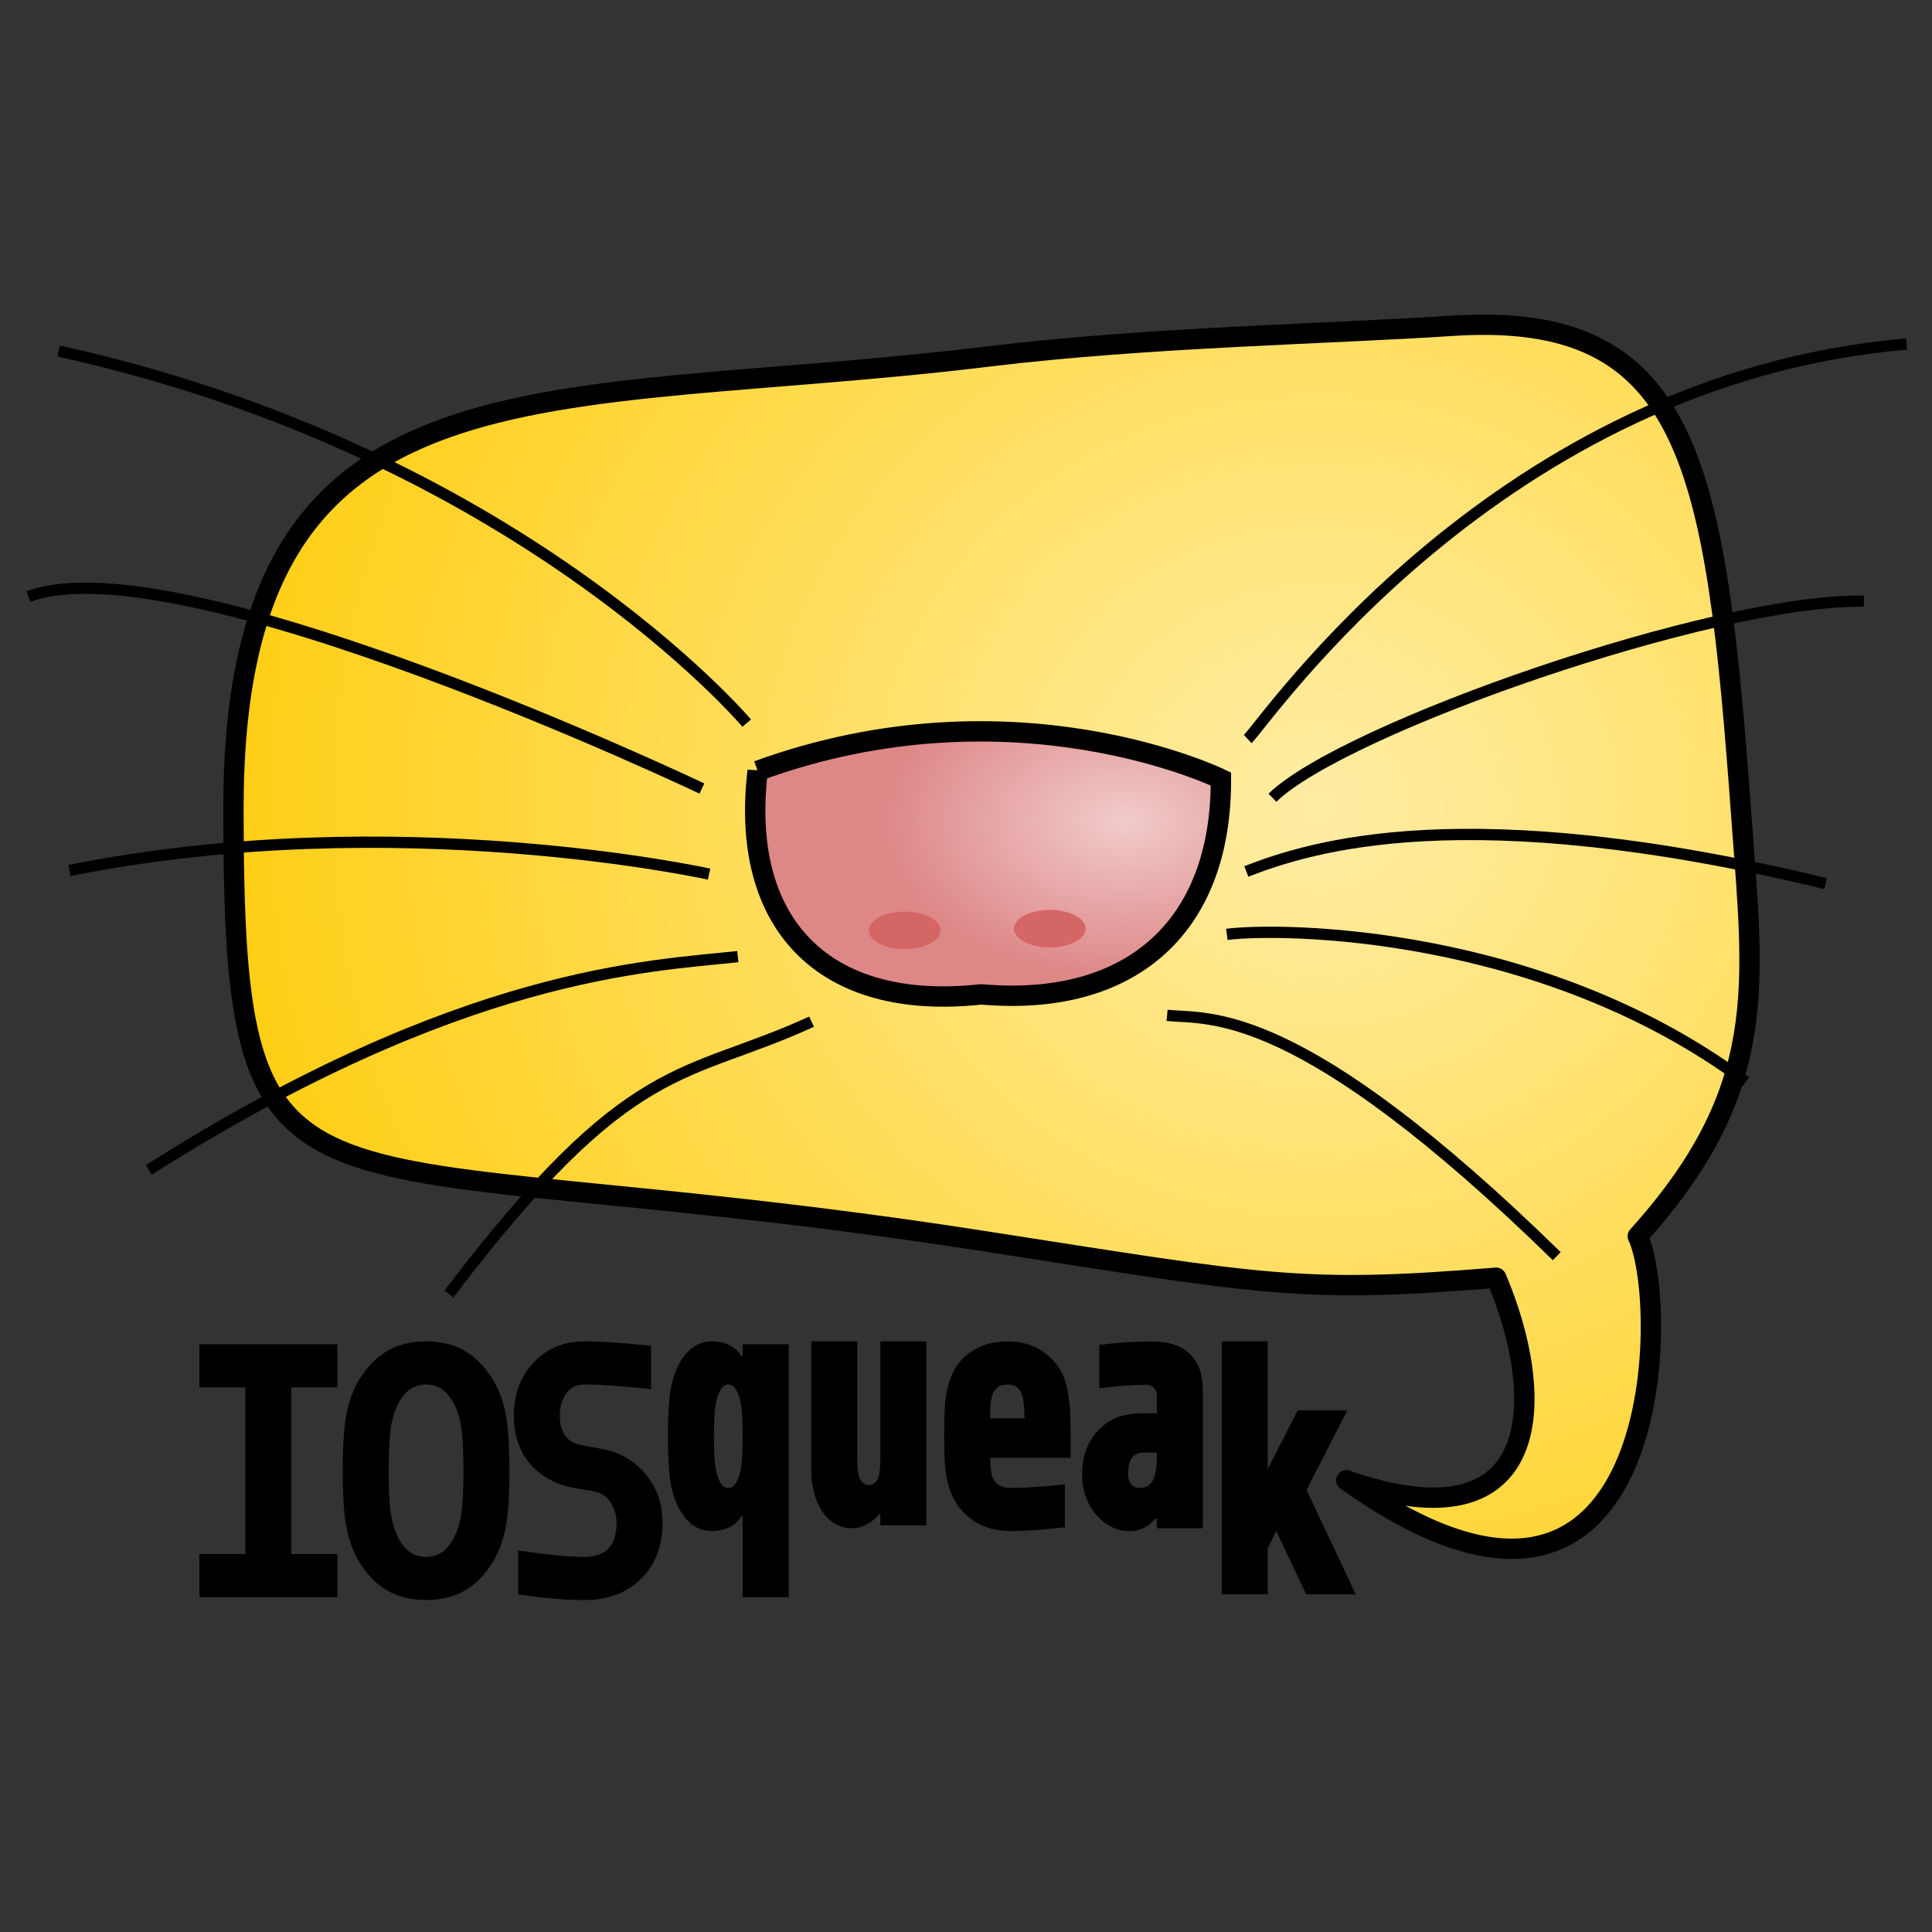 <?xml version="1.0" encoding="UTF-8" standalone="no"?>
<svg
   xmlns:dc="http://purl.org/dc/elements/1.1/"
   xmlns:cc="http://creativecommons.org/ns#"
   xmlns:rdf="http://www.w3.org/1999/02/22-rdf-syntax-ns#"
   xmlns:svg="http://www.w3.org/2000/svg"
   xmlns="http://www.w3.org/2000/svg"
   xmlns:xlink="http://www.w3.org/1999/xlink"
   xmlns:sodipodi="http://sodipodi.sourceforge.net/DTD/sodipodi-0.dtd"
   xmlns:inkscape="http://www.inkscape.org/namespaces/inkscape"
   width="95mm"
   height="95mm"
   viewBox="0 0 95 95"
   version="1.1"
   id="svg4850"
   inkscape:version="1.0.2 (e86c870879, 2021-01-15)"
   sodipodi:docname="iosqueak.svg"
   inkscape:export-filename="/home/jason/MPM Nextcloud/Core Shared/Design/Logos/IOSqueak/iosqueak.png"
   inkscape:export-xdpi="213.89"
   inkscape:export-ydpi="213.89">
  <rect x="0" y="0" width="95" height="95" fill="#333333" stroke="none"/>
  <defs
     id="defs4844">
    <radialGradient
       inkscape:collect="always"
       xlink:href="#linearGradient4474"
       id="radialGradient4354"
       gradientUnits="userSpaceOnUse"
       gradientTransform="matrix(0.625,0,0,0.403,41.775,521.01)"
       cx="129.466"
       cy="845.96"
       fx="129.466"
       fy="845.96"
       r="34.693" />
    <linearGradient
       id="linearGradient4474">
      <stop
         style="stop-color:#f1cbcb;stop-opacity:1;"
         offset="0"
         id="stop4476" />
      <stop
         style="stop-color:#de8787;stop-opacity:1;"
         offset="1"
         id="stop4478" />
    </linearGradient>
    <linearGradient
       id="linearGradient4496">
      <stop
         style="stop-color:#ffeda5;stop-opacity:1;"
         offset="0"
         id="stop4498" />
      <stop
         style="stop-color:#ffcb05;stop-opacity:1;"
         offset="1"
         id="stop4500" />
    </linearGradient>
    <radialGradient
       inkscape:collect="always"
       xlink:href="#linearGradient4496"
       id="radialGradient5451"
       cx="315.315"
       cy="266.628"
       fx="315.315"
       fy="266.628"
       r="45.27"
       gradientTransform="matrix(1,0,0,0.97,0,8.483)"
       gradientUnits="userSpaceOnUse" />
    <radialGradient
       inkscape:collect="always"
       xlink:href="#linearGradient4496"
       id="radialGradient5499"
       cx="321.686"
       cy="233.725"
       fx="321.686"
       fy="233.725"
       r="192.429"
       gradientTransform="matrix(0.311,0,0,0.288,-20.249,-15.452)"
       gradientUnits="userSpaceOnUse" />
  </defs>
  <sodipodi:namedview
     id="base"
     pagecolor="#ffffff"
     bordercolor="#666666"
     borderopacity="1.0"
     inkscape:pageopacity="0.0"
     inkscape:pageshadow="2"
     inkscape:zoom="1.4"
     inkscape:cx="175.11525"
     inkscape:cy="130.71907"
     inkscape:document-units="mm"
     inkscape:current-layer="g1073"
     showgrid="false"
     inkscape:snap-global="false"
     inkscape:window-width="1920"
     inkscape:window-height="1016"
     inkscape:window-x="0"
     inkscape:window-y="27"
     inkscape:window-maximized="1"
     fit-margin-top="5"
     fit-margin-left="5"
     fit-margin-right="5"
     fit-margin-bottom="5"
     inkscape:document-rotation="0" />
  <g
     inkscape:label="Logo"
     inkscape:groupmode="layer"
     id="layer1"
     transform="translate(-14.972,-12.225)">
    <path
       style="fill:url(#radialGradient5499);fill-opacity:1;stroke:#000000;stroke-width:1;stroke-linecap:round;stroke-linejoin:round;stroke-miterlimit:4;stroke-dasharray:none;stroke-opacity:1"
       d="M 86.329,28.248 C 80.489,28.639 71.378,28.802 63.587,29.753 41.769,32.416 26.452,29.127 26.452,51.961 c 0,22.253 2.813,15.994 36.824,21.28 13.933,2.165 15.618,2.598 25.265,1.812 2.47,5.769 2.527,13.395 -7.369,9.96 15.652,11.127 15.945,-8.586 14.332,-12.002 6.521,-7.228 5.703,-12.287 5.094,-20.638 C 99.332,35 98.111,27.46 86.329,28.248 Z"
       id="path5437"
       inkscape:connector-curvature="0"
       inkscape:transform-center-x="11.122033"
       inkscape:transform-center-y="22.64102"
       sodipodi:nodetypes="sssscccss" />
    <g
       style="display:inline"
       transform="matrix(0.554,0,0,0.554,2.311,-424.919)"
       id="g4317">
      <path
         inkscape:connector-curvature="0"
         id="path4331"
         d="m 133.595,854.663 c 1.531,-1.409 22.168,-31.957 58.486,-35.057"
         style="fill:none;stroke:#000000;stroke-width:1px;stroke-linecap:butt;stroke-linejoin:miter;stroke-opacity:1"
         sodipodi:nodetypes="cc" />
      <path
         inkscape:connector-curvature="0"
         id="path4333"
         d="m 135.794,859.875 c 6.308,-6.152 39.167,-17.658 52.496,-17.449"
         style="fill:none;stroke:#000000;stroke-width:1px;stroke-linecap:butt;stroke-linejoin:miter;stroke-opacity:1"
         sodipodi:nodetypes="cc" />
      <path
         inkscape:connector-curvature="0"
         id="path4335"
         d="m 131.747,872.002 c 4.888,-0.622 27.962,-0.404 46.058,13.087"
         style="fill:none;stroke:#000000;stroke-width:1px;stroke-linecap:butt;stroke-linejoin:miter;stroke-opacity:1"
         sodipodi:nodetypes="cc" />
      <path
         inkscape:connector-curvature="0"
         id="path4337"
         d="m 126.442,879.193 c 3.816,0.367 11.652,-1.043 34.586,21.371"
         style="fill:none;stroke:#000000;stroke-width:1px;stroke-linecap:butt;stroke-linejoin:miter;stroke-opacity:1"
         sodipodi:nodetypes="cc" />
      <path
         inkscape:connector-curvature="0"
         id="path4339"
         d="m 89.129,853.25 c 0,0 -20.324,-24.048 -61.068,-33.022"
         style="fill:none;stroke:#000000;stroke-width:1px;stroke-linecap:butt;stroke-linejoin:miter;stroke-opacity:1"
         sodipodi:nodetypes="cc" />
      <path
         inkscape:connector-curvature="0"
         id="path4342"
         d="m 85.153,859.059 c 0,0 -46.335,-22.053 -59.771,-17.041"
         style="fill:none;stroke:#000000;stroke-width:1px;stroke-linecap:butt;stroke-linejoin:miter;stroke-opacity:1"
         sodipodi:nodetypes="cc" />
      <path
         inkscape:connector-curvature="0"
         id="path4344"
         d="m 88.342,873.975 c -7.841,0.858 -24.531,1.326 -52.285,18.934"
         style="fill:none;stroke:#000000;stroke-width:1px;stroke-linecap:butt;stroke-linejoin:miter;stroke-opacity:1"
         sodipodi:nodetypes="cc" />
      <path
         sodipodi:nodetypes="cc"
         inkscape:connector-curvature="0"
         id="path4346"
         d="m 94.885,879.749 c -11.347,5.22 -15.983,2.838 -32.183,24.171"
         style="fill:none;stroke:#000000;stroke-width:1px;stroke-linecap:butt;stroke-linejoin:miter;stroke-opacity:1" />
      <path
         inkscape:connector-curvature="0"
         id="path4350"
         d="m 85.789,866.654 c 0,0 -27.788,-6.154 -56.77,-0.319"
         style="display:inline;fill:none;stroke:#000000;stroke-width:1px;stroke-linecap:butt;stroke-linejoin:miter;stroke-opacity:1"
         sodipodi:nodetypes="cc" />
      <path
         inkscape:connector-curvature="0"
         id="path4352"
         d="m 133.474,866.416 c 5.673,-2.198 19.433,-6.653 51.417,1.081"
         style="display:inline;fill:none;stroke:#000000;stroke-width:1px;stroke-linecap:butt;stroke-linejoin:miter;stroke-opacity:1"
         sodipodi:nodetypes="cc" />
      <path
         style="fill:url(#radialGradient4354);fill-opacity:1;stroke:#000000;stroke-width:1.806;stroke-linecap:butt;stroke-linejoin:miter;stroke-miterlimit:4;stroke-dasharray:none;stroke-opacity:1"
         d="m 90.104,857.491 c 22.722,-8.295 41.116,0.721 41.116,0.721 0.053,13.147 -8.011,20.28 -21.279,19.115 -14.082,1.541 -21.455,-6.358 -19.837,-19.837 z"
         id="path4348"
         inkscape:connector-curvature="0"
         sodipodi:nodetypes="cccc" />
      <ellipse
         ry="1.668"
         rx="3.183"
         cy="871.648"
         cx="103.148"
         id="path4390"
         style="color:#000000;clip-rule:nonzero;display:inline;overflow:visible;visibility:visible;opacity:1;isolation:auto;mix-blend-mode:normal;color-interpolation:sRGB;color-interpolation-filters:linearRGB;solid-color:#000000;solid-opacity:1;fill:#d56666;fill-opacity:1;fill-rule:evenodd;stroke:none;stroke-width:2.17;stroke-linecap:round;stroke-linejoin:miter;stroke-miterlimit:4;stroke-dasharray:none;stroke-dashoffset:0;stroke-opacity:1;paint-order:normal;color-rendering:auto;image-rendering:auto;shape-rendering:auto;text-rendering:auto;enable-background:accumulate" />
      <ellipse
         ry="1.668"
         rx="3.183"
         cy="871.496"
         cx="116.034"
         id="path4390-7"
         style="color:#000000;clip-rule:nonzero;display:inline;overflow:visible;visibility:visible;opacity:1;isolation:auto;mix-blend-mode:normal;color-interpolation:sRGB;color-interpolation-filters:linearRGB;solid-color:#000000;solid-opacity:1;fill:#d56666;fill-opacity:1;fill-rule:evenodd;stroke:none;stroke-width:2.17;stroke-linecap:round;stroke-linejoin:miter;stroke-miterlimit:4;stroke-dasharray:none;stroke-dashoffset:0;stroke-opacity:1;paint-order:normal;color-rendering:auto;image-rendering:auto;shape-rendering:auto;text-rendering:auto;enable-background:accumulate" />
    </g>
    <g
       id="g1073"
       transform="matrix(1.548,0,0,1.548,-3.167,-72.936)">
      <g
         aria-label="I"
         id="text5527-9"
         style="font-style:normal;font-variant:normal;font-weight:bold;font-stretch:semi-condensed;font-size:8.764px;line-height:1.25;font-family:Monoid;-inkscape-font-specification:'Monoid, Bold Semi-Condensed';font-variant-ligatures:normal;font-variant-caps:normal;font-variant-numeric:normal;font-feature-settings:normal;text-align:start;letter-spacing:0px;word-spacing:0px;writing-mode:lr-tb;text-anchor:start;fill:#000000;fill-opacity:1;stroke:none;stroke-width:0.657">
        <path
           d="m 22.433,97.714 v 1.369 h -1.461 v 5.295 h 1.461 v 1.369 h -4.382 v -1.369 h 1.461 v -5.295 h -1.461 v -1.369 z"
           style="font-style:normal;font-variant:normal;font-weight:bold;font-stretch:semi-condensed;font-size:8.764px;font-family:Monoid;-inkscape-font-specification:'Monoid, Bold Semi-Condensed';font-variant-ligatures:normal;font-variant-caps:normal;font-variant-numeric:normal;font-feature-settings:normal;text-align:start;writing-mode:lr-tb;text-anchor:start;stroke-width:0.657"
           id="path880" />
      </g>
      <g
         aria-label="O"
         id="text5527-9-4"
         style="font-style:normal;font-variant:normal;font-weight:bold;font-stretch:semi-condensed;font-size:8.764px;line-height:1.25;font-family:Monoid;-inkscape-font-specification:'Monoid, Bold Semi-Condensed';font-variant-ligatures:normal;font-variant-caps:normal;font-variant-numeric:normal;font-feature-settings:normal;text-align:start;letter-spacing:0px;word-spacing:0px;writing-mode:lr-tb;text-anchor:start;fill:#000000;fill-opacity:1;stroke:none;stroke-width:0.657">
        <path
           d="m 24.151,100.258 q -0.086,0.468 -0.086,1.472 0,1.004 0.086,1.472 0.103,0.553 0.377,0.913 0.28,0.354 0.725,0.354 0.445,0 0.719,-0.354 0.28,-0.359 0.382,-0.913 0.086,-0.474 0.086,-1.472 0,-1.004 -0.086,-1.472 -0.103,-0.553 -0.382,-0.907 -0.274,-0.359 -0.719,-0.359 -0.445,0 -0.725,0.359 -0.274,0.354 -0.377,0.907 z m -1.387,3.463 q -0.16,-0.633 -0.16,-1.991 0,-1.358 0.16,-1.991 0.228,-0.924 0.862,-1.518 0.633,-0.599 1.626,-0.599 0.993,0 1.626,0.599 0.633,0.593 0.862,1.518 0.16,0.633 0.16,1.991 0,1.358 -0.16,1.991 -0.228,0.924 -0.862,1.523 -0.633,0.593 -1.626,0.593 -0.993,0 -1.626,-0.593 -0.633,-0.599 -0.862,-1.523 z"
           style="font-style:normal;font-variant:normal;font-weight:bold;font-stretch:semi-condensed;font-size:8.764px;font-family:Monoid;-inkscape-font-specification:'Monoid, Bold Semi-Condensed';font-variant-ligatures:normal;font-variant-caps:normal;font-variant-numeric:normal;font-feature-settings:normal;text-align:start;writing-mode:lr-tb;text-anchor:start;stroke-width:0.657"
           id="path883" />
      </g>
      <g
         aria-label="S"
         id="text5527-9-4-9"
         style="font-style:normal;font-variant:normal;font-weight:bold;font-stretch:semi-condensed;font-size:8.764px;line-height:1.25;font-family:Monoid;-inkscape-font-specification:'Monoid, Bold Semi-Condensed';font-variant-ligatures:normal;font-variant-caps:normal;font-variant-numeric:normal;font-feature-settings:normal;text-align:start;letter-spacing:0px;word-spacing:0px;writing-mode:lr-tb;text-anchor:start;fill:#000000;fill-opacity:1;stroke:none;stroke-width:0.657">
        <path
           d="m 30.287,105.839 q -0.936,0 -2.111,-0.183 v -1.392 q 1.375,0.205 2.111,0.205 1.016,0 1.016,-1.084 0,-0.302 -0.148,-0.571 -0.143,-0.274 -0.405,-0.377 -0.165,-0.063 -0.456,-0.103 -0.291,-0.04 -0.599,-0.114 -0.302,-0.08 -0.582,-0.245 -1.073,-0.639 -1.073,-2.02 0,-0.987 0.628,-1.66 0.633,-0.673 1.62,-0.673 0.77,0 2.111,0.143 v 1.375 Q 31.011,98.992 30.287,98.992 q -0.217,0 -0.382,0.097 -0.16,0.097 -0.245,0.251 -0.086,0.154 -0.126,0.314 -0.034,0.16 -0.034,0.314 0,0.673 0.456,0.879 0.148,0.069 0.673,0.154 0.531,0.08 0.856,0.251 0.456,0.234 0.753,0.605 0.297,0.371 0.411,0.747 0.114,0.377 0.114,0.782 0,1.107 -0.685,1.78 -0.685,0.673 -1.792,0.673 z"
           style="font-style:normal;font-variant:normal;font-weight:bold;font-stretch:semi-condensed;font-size:8.764px;font-family:Monoid;-inkscape-font-specification:'Monoid, Bold Semi-Condensed';font-variant-ligatures:normal;font-variant-caps:normal;font-variant-numeric:normal;font-feature-settings:normal;text-align:start;writing-mode:lr-tb;text-anchor:start;stroke-width:0.657"
           id="path886" />
      </g>
      <g
         aria-label="q"
         id="text5527-9-4-9-5"
         style="font-style:normal;font-variant:normal;font-weight:bold;font-stretch:semi-condensed;font-size:8.764px;line-height:1.25;font-family:Monoid;-inkscape-font-specification:'Monoid, Bold Semi-Condensed';font-variant-ligatures:normal;font-variant-caps:normal;font-variant-numeric:normal;font-feature-settings:normal;text-align:start;letter-spacing:0px;word-spacing:0px;writing-mode:lr-tb;text-anchor:start;fill:#000000;fill-opacity:1;stroke:none;stroke-width:0.657">
        <path
           d="m 34.31,97.622 q 0.662,0 0.953,0.462 h 0.046 v -0.371 h 1.461 v 8.034 h -1.461 v -2.562 h -0.046 q -0.291,0.462 -0.953,0.462 -0.434,0 -0.77,-0.354 -0.331,-0.359 -0.485,-0.999 -0.12,-0.514 -0.12,-1.66 0,-1.147 0.12,-1.66 0.154,-0.639 0.485,-0.993 0.337,-0.359 0.77,-0.359 z m 0.793,1.546 q -0.103,-0.177 -0.251,-0.177 -0.148,0 -0.251,0.177 -0.103,0.171 -0.148,0.434 -0.057,0.308 -0.057,1.033 0,0.725 0.057,1.033 0.046,0.262 0.148,0.439 0.103,0.171 0.251,0.171 0.148,0 0.251,-0.171 0.103,-0.177 0.148,-0.439 0.057,-0.308 0.057,-1.033 0,-0.725 -0.057,-1.033 -0.046,-0.262 -0.148,-0.434 z"
           style="font-style:normal;font-variant:normal;font-weight:bold;font-stretch:semi-condensed;font-size:8.764px;font-family:Monoid;-inkscape-font-specification:'Monoid, Bold Semi-Condensed';font-variant-ligatures:normal;font-variant-caps:normal;font-variant-numeric:normal;font-feature-settings:normal;text-align:start;writing-mode:lr-tb;text-anchor:start;stroke-width:0.657"
           id="path889" />
      </g>
      <g
         aria-label="u"
         id="text5527-9-4-9-5-9"
         style="font-style:normal;font-variant:normal;font-weight:bold;font-stretch:semi-condensed;font-size:8.764px;line-height:1.25;font-family:Monoid;-inkscape-font-specification:'Monoid, Bold Semi-Condensed';font-variant-ligatures:normal;font-variant-caps:normal;font-variant-numeric:normal;font-feature-settings:normal;text-align:start;letter-spacing:0px;word-spacing:0px;writing-mode:lr-tb;text-anchor:start;fill:#000000;fill-opacity:1;stroke:none;stroke-width:0.657">
        <path
           d="m 38.772,103.556 q -0.611,0 -0.987,-0.611 -0.137,-0.228 -0.211,-0.525 -0.068,-0.297 -0.08,-0.491 -0.006,-0.2 -0.006,-0.559 v -3.749 h 1.461 V 101.371 q 0,0.462 0.086,0.622 0.108,0.194 0.28,0.194 0.171,0 0.28,-0.194 0.086,-0.16 0.086,-0.622 v -3.749 h 1.461 v 5.843 h -1.461 v -0.354 h -0.04 q -0.16,0.205 -0.394,0.325 -0.234,0.12 -0.474,0.12 z"
           style="font-style:normal;font-variant:normal;font-weight:bold;font-stretch:semi-condensed;font-size:8.764px;font-family:Monoid;-inkscape-font-specification:'Monoid, Bold Semi-Condensed';font-variant-ligatures:normal;font-variant-caps:normal;font-variant-numeric:normal;font-feature-settings:normal;text-align:start;writing-mode:lr-tb;text-anchor:start;stroke-width:0.657"
           id="path892" />
      </g>
      <g
         aria-label="e"
         id="text5527-9-4-9-5-2"
         style="font-style:normal;font-variant:normal;font-weight:bold;font-stretch:semi-condensed;font-size:8.764px;line-height:1.25;font-family:Monoid;-inkscape-font-specification:'Monoid, Bold Semi-Condensed';font-variant-ligatures:normal;font-variant-caps:normal;font-variant-numeric:normal;font-feature-settings:normal;text-align:start;letter-spacing:0px;word-spacing:0px;writing-mode:lr-tb;text-anchor:start;fill:#000000;fill-opacity:1;stroke:none;stroke-width:0.657">
        <path
           d="m 43.715,97.622 q 0.662,0 1.13,0.325 0.468,0.32 0.668,0.822 0.097,0.245 0.143,0.576 0.051,0.331 0.057,0.588 0.011,0.251 0.011,0.702 v 0.685 h -2.55 q 0,0.468 0.086,0.656 0.148,0.302 0.571,0.302 0.622,0 1.712,-0.114 v 1.364 q -1.038,0.12 -1.712,0.12 -0.708,0 -1.193,-0.331 -0.485,-0.331 -0.702,-0.862 -0.148,-0.359 -0.188,-0.77 -0.04,-0.411 -0.04,-1.05 0,-0.656 0.034,-1.078 0.04,-0.428 0.177,-0.787 0.188,-0.508 0.656,-0.827 0.474,-0.32 1.141,-0.32 z m 0,1.369 q -0.097,0 -0.177,0.023 -0.08,0.017 -0.137,0.074 -0.051,0.051 -0.091,0.097 -0.04,0.04 -0.068,0.143 -0.023,0.097 -0.04,0.154 -0.011,0.057 -0.023,0.194 -0.006,0.131 -0.006,0.188 0,0.051 -0.006,0.2 h 1.096 q -0.011,-0.588 -0.091,-0.776 -0.114,-0.297 -0.456,-0.297 z"
           style="font-style:normal;font-variant:normal;font-weight:bold;font-stretch:semi-condensed;font-size:8.764px;font-family:Monoid;-inkscape-font-specification:'Monoid, Bold Semi-Condensed';font-variant-ligatures:normal;font-variant-caps:normal;font-variant-numeric:normal;font-feature-settings:normal;text-align:start;writing-mode:lr-tb;text-anchor:start;stroke-width:0.657"
           id="path895" />
      </g>
      <g
         aria-label="a"
         id="text5527-9-4-9-5-2-7"
         style="font-style:normal;font-variant:normal;font-weight:bold;font-stretch:semi-condensed;font-size:8.764px;line-height:1.25;font-family:Monoid;-inkscape-font-specification:'Monoid, Bold Semi-Condensed';font-variant-ligatures:normal;font-variant-caps:normal;font-variant-numeric:normal;font-feature-settings:normal;text-align:start;letter-spacing:0px;word-spacing:0px;writing-mode:lr-tb;text-anchor:start;fill:#000000;fill-opacity:1;stroke:none;stroke-width:0.657">
        <path
           d="m 48.465,101.154 h -0.388 q -0.28,0 -0.405,0.165 -0.12,0.16 -0.12,0.508 0,0.194 0.091,0.325 0.091,0.126 0.262,0.126 0.194,0 0.314,-0.097 0.126,-0.097 0.171,-0.274 0.051,-0.183 0.063,-0.308 0.011,-0.126 0.011,-0.314 z m -0.183,-3.532 q 0.491,0 0.862,0.154 0.371,0.148 0.611,0.571 0.171,0.302 0.171,0.936 v 4.274 h -1.461 v -0.302 h -0.057 q -0.32,0.394 -0.81,0.394 -0.605,0 -1.056,-0.519 -0.451,-0.519 -0.451,-1.29 0,-0.839 0.502,-1.381 0.183,-0.194 0.388,-0.314 0.211,-0.126 0.428,-0.171 0.223,-0.046 0.354,-0.057 0.137,-0.011 0.325,-0.011 h 0.377 v -0.593 q 0,-0.114 -0.097,-0.211 -0.097,-0.103 -0.251,-0.103 -0.525,0 -1.478,0.108 v -1.375 q 0.941,-0.108 1.643,-0.108 z"
           style="font-style:normal;font-variant:normal;font-weight:bold;font-stretch:semi-condensed;font-size:8.764px;font-family:Monoid;-inkscape-font-specification:'Monoid, Bold Semi-Condensed';font-variant-ligatures:normal;font-variant-caps:normal;font-variant-numeric:normal;font-feature-settings:normal;text-align:start;writing-mode:lr-tb;text-anchor:start;stroke-width:0.657"
           id="path898" />
      </g>
      <g
         aria-label="k"
         id="text5527-9-4-9-5-2-7-2"
         style="font-style:normal;font-variant:normal;font-weight:bold;font-stretch:semi-condensed;font-size:8.764px;line-height:1.25;font-family:Monoid;-inkscape-font-specification:'Monoid, Bold Semi-Condensed';font-variant-ligatures:normal;font-variant-caps:normal;font-variant-numeric:normal;font-feature-settings:normal;text-align:start;letter-spacing:0px;word-spacing:0px;writing-mode:lr-tb;text-anchor:start;fill:#000000;fill-opacity:1;stroke:none;stroke-width:0.657">
        <path
           d="M 51.987,105.656 H 50.526 v -8.034 h 1.461 v 4.057 l 0.953,-1.866 h 1.575 l -1.295,2.528 1.563,3.315 h -1.575 l -0.953,-2.014 -0.268,0.559 z"
           style="font-style:normal;font-variant:normal;font-weight:bold;font-stretch:semi-condensed;font-size:8.764px;font-family:Monoid;-inkscape-font-specification:'Monoid, Bold Semi-Condensed';font-variant-ligatures:normal;font-variant-caps:normal;font-variant-numeric:normal;font-feature-settings:normal;text-align:start;writing-mode:lr-tb;text-anchor:start;stroke-width:0.657"
           id="path901" />
      </g>
    </g>
  </g>
  <g
     inkscape:groupmode="layer"
     id="layer4"
     inkscape:label="Text"
     transform="translate(-14.972,-12.225)" />
</svg>
